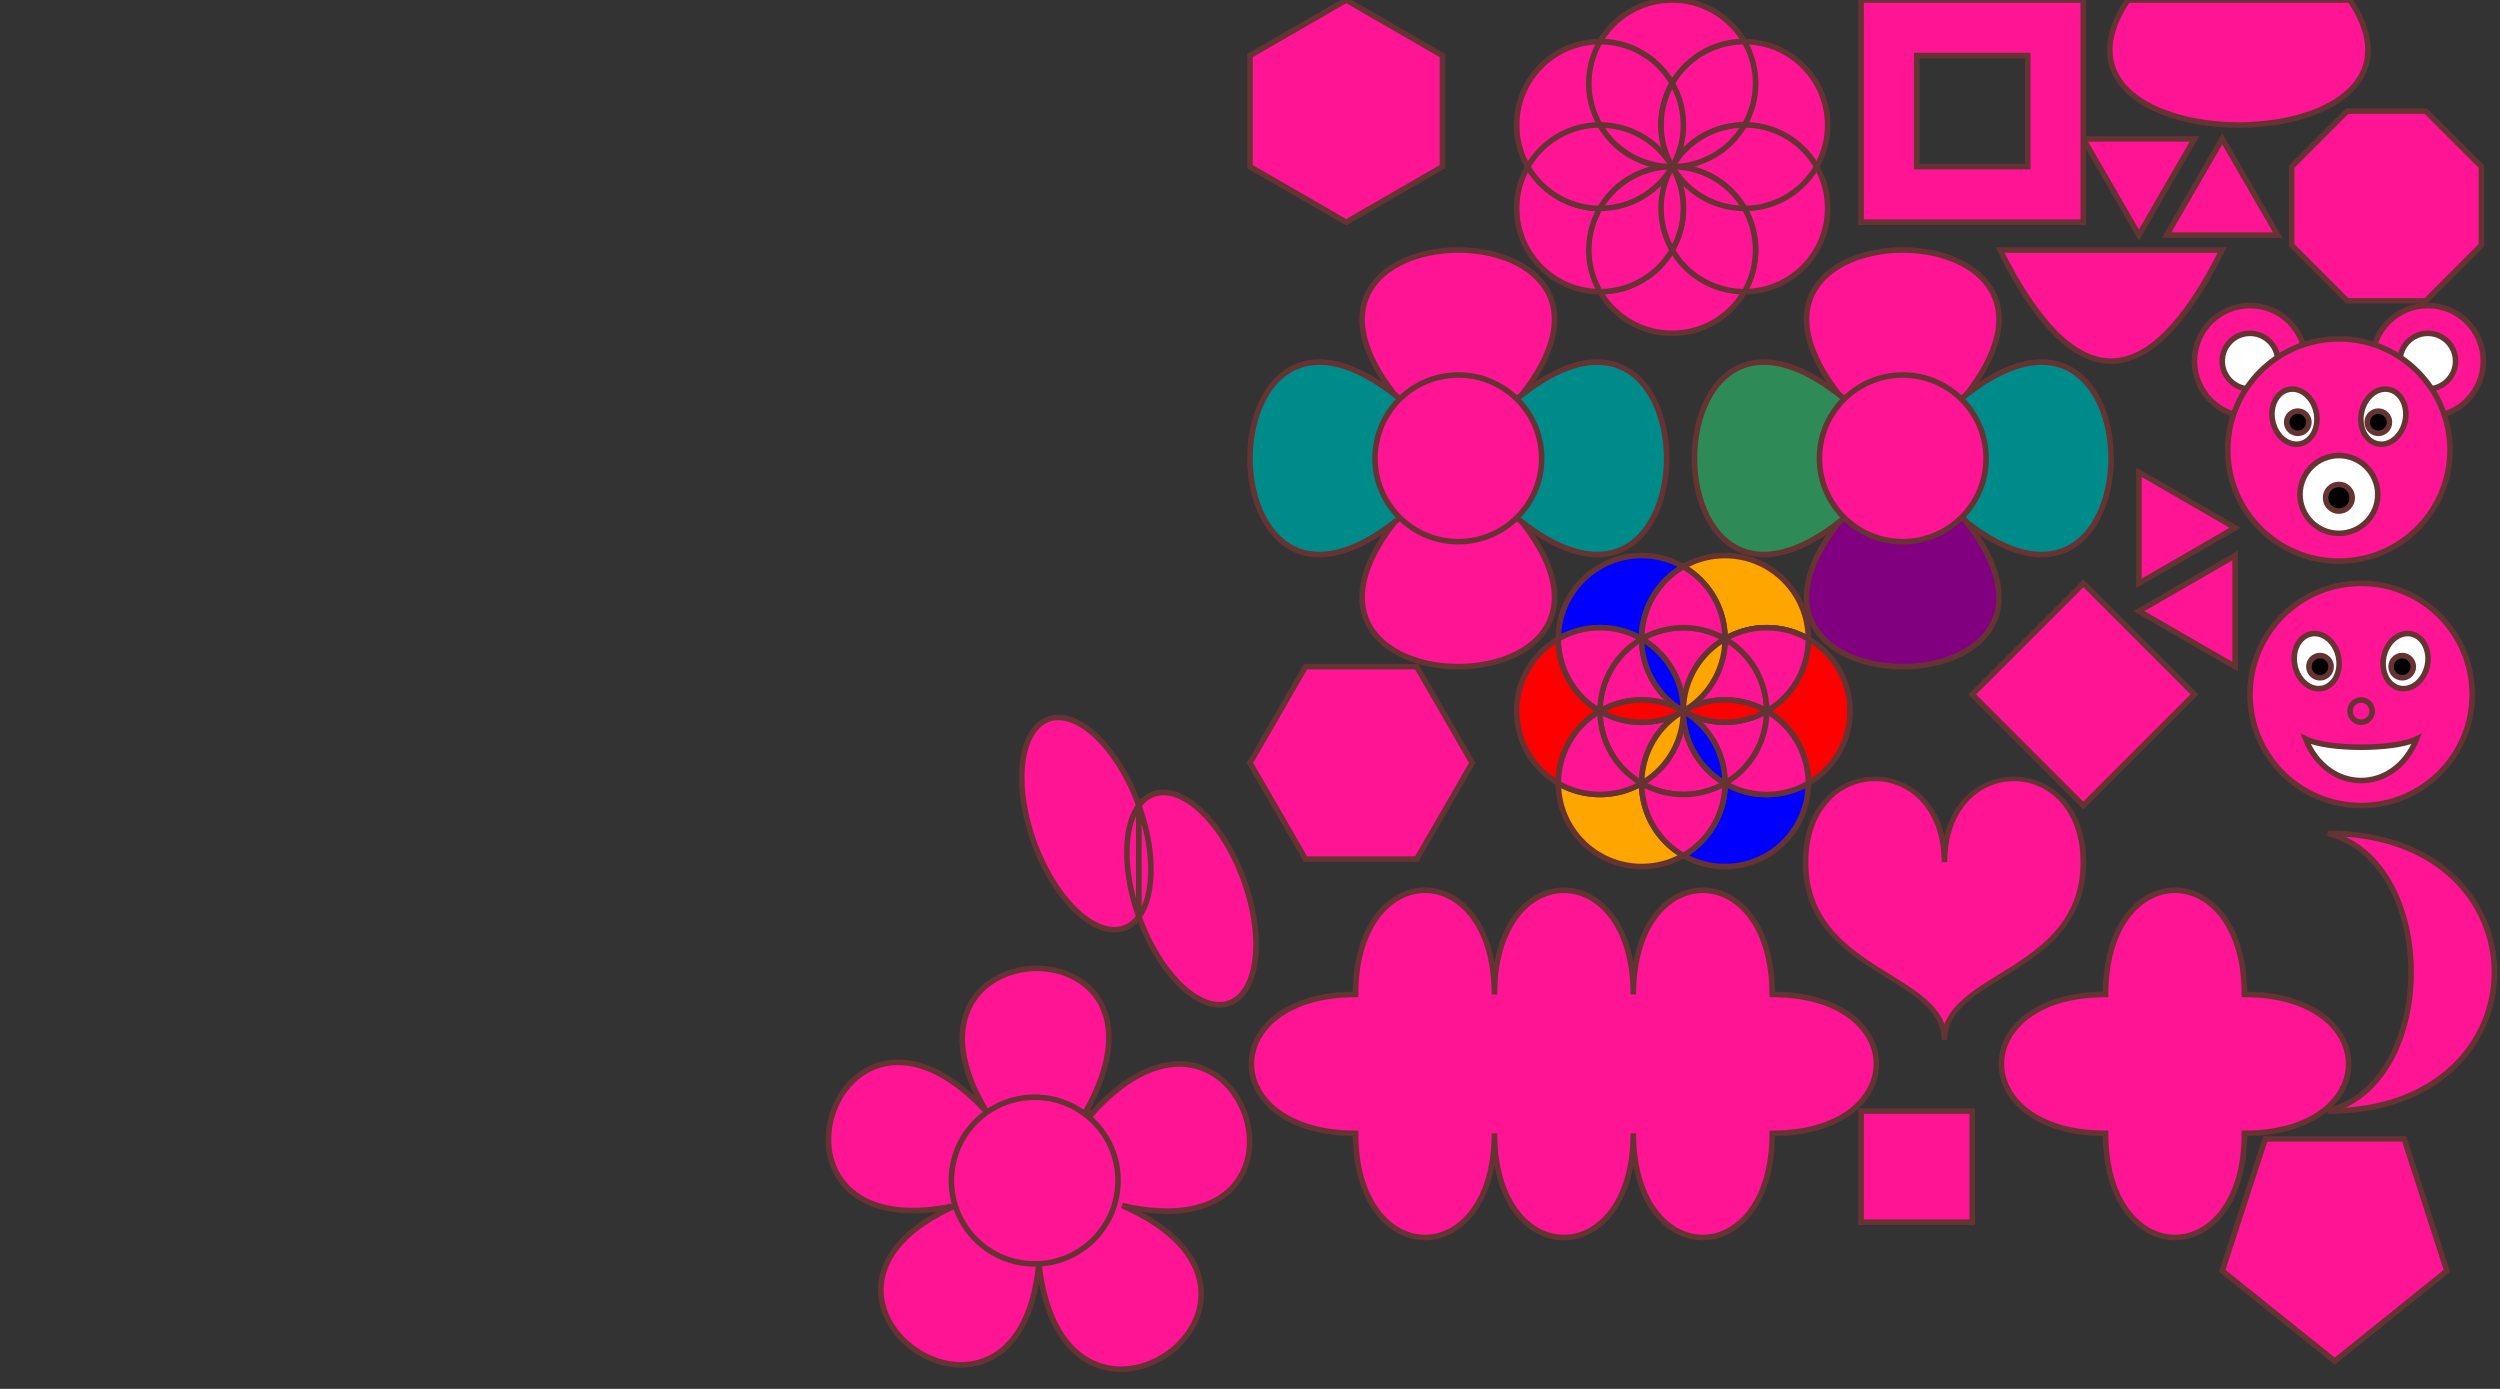<?xml version='1.0' encoding='utf-8'?>
<?xml-stylesheet type='text/css' href='../../site-dp/library-css/svg.css'?>
<svg version='1.1' width='900' height='500' xmlns='http://www.w3.org/2000/svg' xmlns:xlink='http://www.w3.org/1999/xlink' class='grid'>
	<rect width="100%" height="100%" style="fill:#333333;stroke:none;opacity:1;fill-opacity:1"/>
	<title>mes formes</title>
<style type='text/css'><![CDATA[
	/* défaut */
	* {
		fill: deeppink;
		stroke: #633;
		stroke-width: 2px;
	}
	old {
		transform-origin: center;
	}
	/* fleurs */
	.petal { fill: darkcyan; }
	.petal-bis { fill: purple; }
	.petal-ter { fill: seagreen; }
	polygon { fill: deeppink; }
	g { stroke: maroon; }
	/* les rosaces */
	.devt.a, .devt.d, .fond.a, .fond.d { fill: red; }
	.devt.b, .devt.e, .fond.b, .fond.e { fill: blue; }
	.devt.c, .devt.f, .fond.c, .fond.f { fill: orange; }
	.mlie.a, .mlie.d { fill: green; }
	.mlie.b, .mlie.e { fill: orangered; }
	.mlie.c, .mlie.f { fill: purple; }
	/* nounours */
	.oeil { fill: white; }
	.pupille { fill: black; }
]]></style><defs>
	<info name='root(2)' value='1.414'/>
	<info name='root(3)' value='1.732'/>
	<pattern id='motif-va' x='0' y='0' width='16' height='20' patternUnits='userSpaceOnUse'>
		<path class='wood' d='m3,-10 c -5,3 -5,25 10,25 c 5,-3 5,-25 -10,-25 z'/>
		<path class='wood' d='m3,10 c -5,3 -5,25 10,25 c 5,-3 5,-25 -10,-25 z'/>
	</pattern>
	<pattern id='motif-vb' x='0' y='0' width='1' height='0.05' patternUnits='objectBoundingBox'>
		<!-- créer un rectangle de la même largeur que le motif -->
		<path d='m3,-7.5 c -5,2.5 -5,17.5 10,20 c 5,-2.5 5,-17.5 -10,-20 z'/>
		<path d='m3,7.5 c -5,2.5 -5,17.5 10,20 c 5,-2.5 5,-17.5 -10,-20 z'/>
	</pattern>
</defs>
	<g id='nounours' transform='translate(790,110)'>
		<circle r='20' cx='20' cy='20' id='oreille-ext-gh'/>
		<circle r='10' cx='20' cy='20' class='oeil' id='oreille-int-gh'/>
		<circle r='20' cx='84' cy='20' id='oreille-ext-dt'/>
		<circle r='10' cx='84' cy='20' class='oeil' id='oreille-int-dt'/>
		<circle r='40' cx='52' cy='52' id='tete'/>
		<circle r='14' cx='52' cy='68' class='oeil' id='museau'/>
		<circle r='4.8' cx='52' cy='69.2' class='pupille' id='truffe'/>
		<ellipse rx='8' ry='10' cx='68' cy='40' transform='rotate(12,68,40)' class='oeil' id='oeil-dt'/>
		<circle r='4' cx='66.2' cy='42' class='pupille' id='pupille-dt'/>
		<ellipse rx='8' ry='10' cx='36' cy='40' transform='rotate(-12,36,40)' class='oeil' id='oeil-gh'/>
		<circle r='4' cx='37.2' cy='42' class='pupille' id='pupille-gh'/>
	</g>
	<g id='smiley' transform='translate(810,210)'>
		<circle r='40' cx='40' cy='40' id='tete'/>
		<ellipse rx='8' ry='10' cx='56' cy='28' transform='rotate(12,56,28)' class='oeil' id='oeil-dt'/>
		<circle r='4' cx='54.8' cy='30' class='pupille' id='pupille-dt'/>
		<ellipse rx='8' ry='10' cx='24' cy='28' transform='rotate(-12,24,28)' class='oeil' id='oeil-gh'/>
		<circle r='4' cx='25.2' cy='30' class='pupille' id='pupille-gh'/>
		<circle r='4' cx='40' cy='46' id='nez'/>
		<path d='M20,56 c 8,20 32,20 40,0 c -8,4 -32,4 -40,0z' id='bouche' class='oeil'/>
	</g>
	<g id='flower-square-2p' transform='translate(450,90)'>
		<path d='M75 75 c 120 -100, -120 -100, 0 0 c 120 100, -120 100, 0 0'/>
		<path d='M75 75 c 100 -120, 100 120, 0 0 c -100 -120, -100 120, 0 0' class='petal'/>
		<circle r='30' cx='75' cy='75'/>
	</g>
	<g id='flower-square-4p' transform='translate(610,90)'>
		<path d='M75 75 c 120 -100, -120 -100, 0 0'/>
		<path d='M75 75 c 100 -120, 100 120, 0 0' class='petal'/>
		<path d='M75 75 c 120 100, -120 100, 0 0' class='petal-bis'/>
		<path d='M75 75 c -100 -120, -100 120, 0 0' class='petal-ter'/>
		<circle r='30' cx='75' cy='75'/>
	</g>
	<g id='flower-five' transform='translate(300,350)'>
		<path id='petales' d='m 93,51 c 54,-60 90,51 11,33 75,33 -21,102 -30,21 -7.5,78 -102,11 -30,-21 -78,17 -44,-93 11,-34 -40,-67 75,-70 36,0 z'/>
		<circle r='30' cx='72.5' cy='75'/>
	</g>
	<g id='rosace-verticale-2' transform='translate(546,0)'>
		<circle r='30' cy='30' cx='55.98'/><circle r='30' cy='45' cx='81.96'/><circle r='30' cy='75' cx='81.96'/>
		<circle r='30' cy='90' cx='55.98'/><circle r='30' cy='75' cx='30'/><circle r='30' cy='45' cx='30'/>
		<path d='m 56,60 a 30,30 0 0,1 -52,0 a 30,30 0 0,1 52,0 z'/>
		<path d='m 56,60 a 30,30 0 0,1 -26,-45 a 30,30 0 0,1 26,45 z'/>
		<path d='m 56,60 a 30,30 0 0,1 26,-45 a 30,30 0 0,1 -26,45 z'/>
		<path d='m 56,60 a 30,30 0 0,1 52,0 a 30,30 0 0,1 -52,0 z'/>
		<path d='m 56,60 a 30,30 0 0,1 26,45 a 30,30 0 0,1 -26,-45 z'/>
		<path d='m 56,60 a 30,30 0 0,1 -26,45 a 30,30 0 0,1 26,-45 z'/>
		<path d='m 56,60 a 30,30 0 0,1 0,-30 a 30,30 0 0,1 0,30 z'/>
		<path d='m 56,60 a 30,30 0 0,1 26,-15 a 30,30 0 0,1 -26,15 z'/>
		<path d='m 56,60 a 30,30 0 0,1 26,15 a 30,30 0 0,1 -26,-15 z'/>
		<path d='m 56,60 a 30,30 0 0,1 0,30 a 30,30 0 0,1 0,-30 z'/>
		<path d='m 56,60 a 30,30 0 0,1 -26,15 a 30,30 0 0,1 26,-15 z'/>
		<path d='m 56,60 a 30,30 0 0,1 -26,-15 a 30,30 0 0,1 26,15 z'/>
	</g>
	<g id='rosace-horizontale' transform='translate(546,200)'>
		<circle class='fond a' r='30' cx='30' cy='55.98'/>
		<circle class='fond b' r='30' cx='45' cy='30'/>
		<circle class='fond c' r='30' cx='75' cy='30'/>
		<circle class='fond d' r='30' cx='90' cy='55.98'/>
		<circle class='fond e' r='30' cx='75' cy='81.96'/>
		<circle class='fond f' r='30' cx='45' cy='81.96'/>
		<path class='mlie a' d='m 60,56 a 30,30 0 0,1 0,-52 a 30,30 0 0,1 0,52 z'/>
		<path class='mlie b' d='m 60,56 a 30,30 0 0,1 45,-26 a 30,30 0 0,1 -45,26 z'/>
		<path class='mlie c' d='m 60,56 a 30,30 0 0,1 45,26 a 30,30 0 0,1 -45,-26 z'/>
		<path class='mlie d' d='m 60,56 a 30,30 0 0,1 0,52 a 30,30 0 0,1 0,-52 z'/>
		<path class='mlie e' d='m 60,56 a 30,30 0 0,1 -45,26 a 30,30 0 0,1 45,-26 z'/>
		<path class='mlie f' d='m 60,56 a 30,30 0 0,1 -45,-26 a 30,30 0 0,1 45,26 z'/>
		<path class='tric a' d='m 60,56 a 30,30 0 0,0 -15,-26 a 30,30 0 0,1 30,0 a 30,30 0 0,0 -15,26 z'/>
		<path class='tric b' d='m 60,56 a 30,30 0 0,1 30,0 a 30,30 0 0,0 -15,-26 a 30,30 0 0,1 -15,26 z'/>
		<path class='tric c' d='m 60,56 a 30,30 0 0,0 30,0 a 30,30 0 0,1 -15,26 a 30,30 0 0,0 -15,-26 z'/>
		<path class='tric d' d='m 60,56 a 30,30 0 0,1 -15,26 a 30,30 0 0,0 30,0 a 30,30 0 0,1 -15,-26 z'/>
		<path class='tric e' d='m 60,56 a 30,30 0 0,1 -30,0 a 30,30 0 0,0 15,26 a 30,30 0 0,1 15,-26 z'/>
		<path class='tric f' d='m 60,56 a 30,30 0 0,0 -30,0 a 30,30 0 0,1 15,-26 a 30,30 0 0,0 15,26 z'/>
		<path class='trip a' d='m 60,4 a 30,30 0 0,0 -15,26 a 30,30 0 0,1 30,0 a 30,30 0 0,0 -15,-26 z'/>
		<path class='trip b' d='m 105,30 a 30,30 0 0,1 -15,26 a 30,30 0 0,0 -15,-26 a 30,30 0 0,1 30,0 z'/>
		<path class='trip c' d='m 90,56 a 30,30 0 0,1 -15,26 a 30,30 0 0,0 30,0 a 30,30 0 0,0 -15,-26 z'/>
		<path class='trip d' d='m 75,82 a 30,30 0 0,1 -15,26 a 30,30 0 0,1 -15,-26 a 30,30 0 0,0 30,0 z'/>
		<path class='trip e' d='m 30,56 a 30,30 0 0,0 -15,26 a 30,30 0 0,0 30,0 a 30,30 0 0,1 -15,-26 z'/>
		<path class='trip f' d='m 45,30 a 30,30 0 0,0 -15,26 a 30,30 0 0,1 -15,-26 a 30,30 0 0,1 30,0 z'/>
		<path class='devt a' d='m 60,56 a 30,30 0 0,1 -30,0 a 30,30 0 0,1 30,0 z'/>
		<path class='devt b' d='m 60,56 a 30,30 0 0,1 -15,-26 a 30,30 0 0,1 15,26 z'/>
		<path class='devt c' d='m 60,56 a 30,30 0 0,1 15,-26 a 30,30 0 0,1 -15,26 z'/>
		<path class='devt d' d='m 60,56 a 30,30 0 0,1 30,0 a 30,30 0 0,1 -30,0 z'/>
		<path class='devt e' d='m 60,56 a 30,30 0 0,1 15,26 a 30,30 0 0,1 -15,-26 z'/>
		<path class='devt f' d='m 60,56 a 30,30 0 0,1 -15,26 a 30,30 0 0,1 15,-26 z'/>
	</g>
	<use id='rosace-verticale' xlink:href='#rosace-horizontale' transform='rotate(90) translate(0,300)'/>
	<polygon id='hexagon-verticlal' points='0,20 0,60 34.64,80 69.28,60 69.28,20 34.64,0' transform='translate(450,0)'/>
	<polygon id='hexagon-horizontal' points='20,0 60,0 80,34.64 60,69.28 20,69.28 0,34.64' transform='translate(450,240)'/>
	<polygon id='trisocele-haut' points='0,0 40,0 20,34.64' transform='translate(750,50)'/>
	<polygon id='trisocele-bas' points='0,34.64 40,34.64 20,0' transform='translate(780,50)'/>
	<polygon id='trisocele-droit' points='0,0 0,40 34.64,20' transform='translate(770,170)'/>
	<polygon id='trisocele-gauche' points='34.64,0 34.64,40 0,20' transform='translate(770,200)'/>
	<polygon id='octogon' points='20,0 48.3,0 68.3,20 68.3,48.3 48.3,68.3 20,68.3 0,48.3 0,20' transform='translate(825,40)'/>
	<polygon id='pentagon' points='0,47.5 15.5,0 65.5,0 80.9,47.5 40.5,80' transform='translate(800,410)'/>

	<path id='heart' d='m0,38 c 0,50 50,50 50,80 c 0,-30 50,-30 50,-80 c 0,-50 -50,-50 -50,0 c 0,-50 -50,-50 -50,0 z' transform='scale(1,0.8) translate(650,350)'/>
	<path id='cloud-cross' d='M 38,88 c 0,50 50,50 50,0 c 50,0 50,-50 0,-50 c 0,-50 -50,-50 -50,0 c -50,0 -50,50 0,50 z' transform='translate(720,320)'/>
	<path id='cloud' d='M 38,88 c 0,50 50,50 50,0 c 0,50 50,50 50,0 c 0,50 50,50 50,0 c 50,0 50,-50 0,-50 c 0,-50 -50,-50 -50,0 c 0,-50 -50,-50 -50,0 c 0,-50 -50,-50 -50,0 c -50,0 -50,50 0,50 z' transform='translate(450,320)'/>

	<path id='path-line-simple' d='m0,0 h40 v40 h-40 z' transform='translate(670,400)'/>
	<path id='path-line-coord' d='m40,0 l40,40 l-40,40 l-40,-40 z' transform='translate(710,210)'/>
	<path id='path-curve-quadratic' d='m0,0 q 40,80 80,0 z' transform='translate(720,90)'/>
	<path id='path-curve-bezier' d='m6,0 c -40,60 120,60 80,0 z' transform='translate(760,0)'/>
	<path id='path-hole' fill-rule='evenodd' d='m220,0 h80 v80 h-80 z m20,20 h40 v40 h-40 z' transform='translate(450,0)'/>
	<path id='moon' d='m 0,0 c 80,0 80,100 0,100 c 40,-10 40,-90 0,-100' transform='translate(838,300)'/>
	<g class='path-arc' transform='translate(360,250)'>
		<path d='m 50,40 a 20,40 -20 1,0 0,40 z'/>
		<path d='m 50,40 a 20,40 -20 1,1 0,40 z'/>
		<path d='m 50,40 a 20,40 -20 0,0 0,40 z'/>
		<path d='m 50,40 a 20,40 -20 0,1 0,40 z'/>
	</g>

</svg>